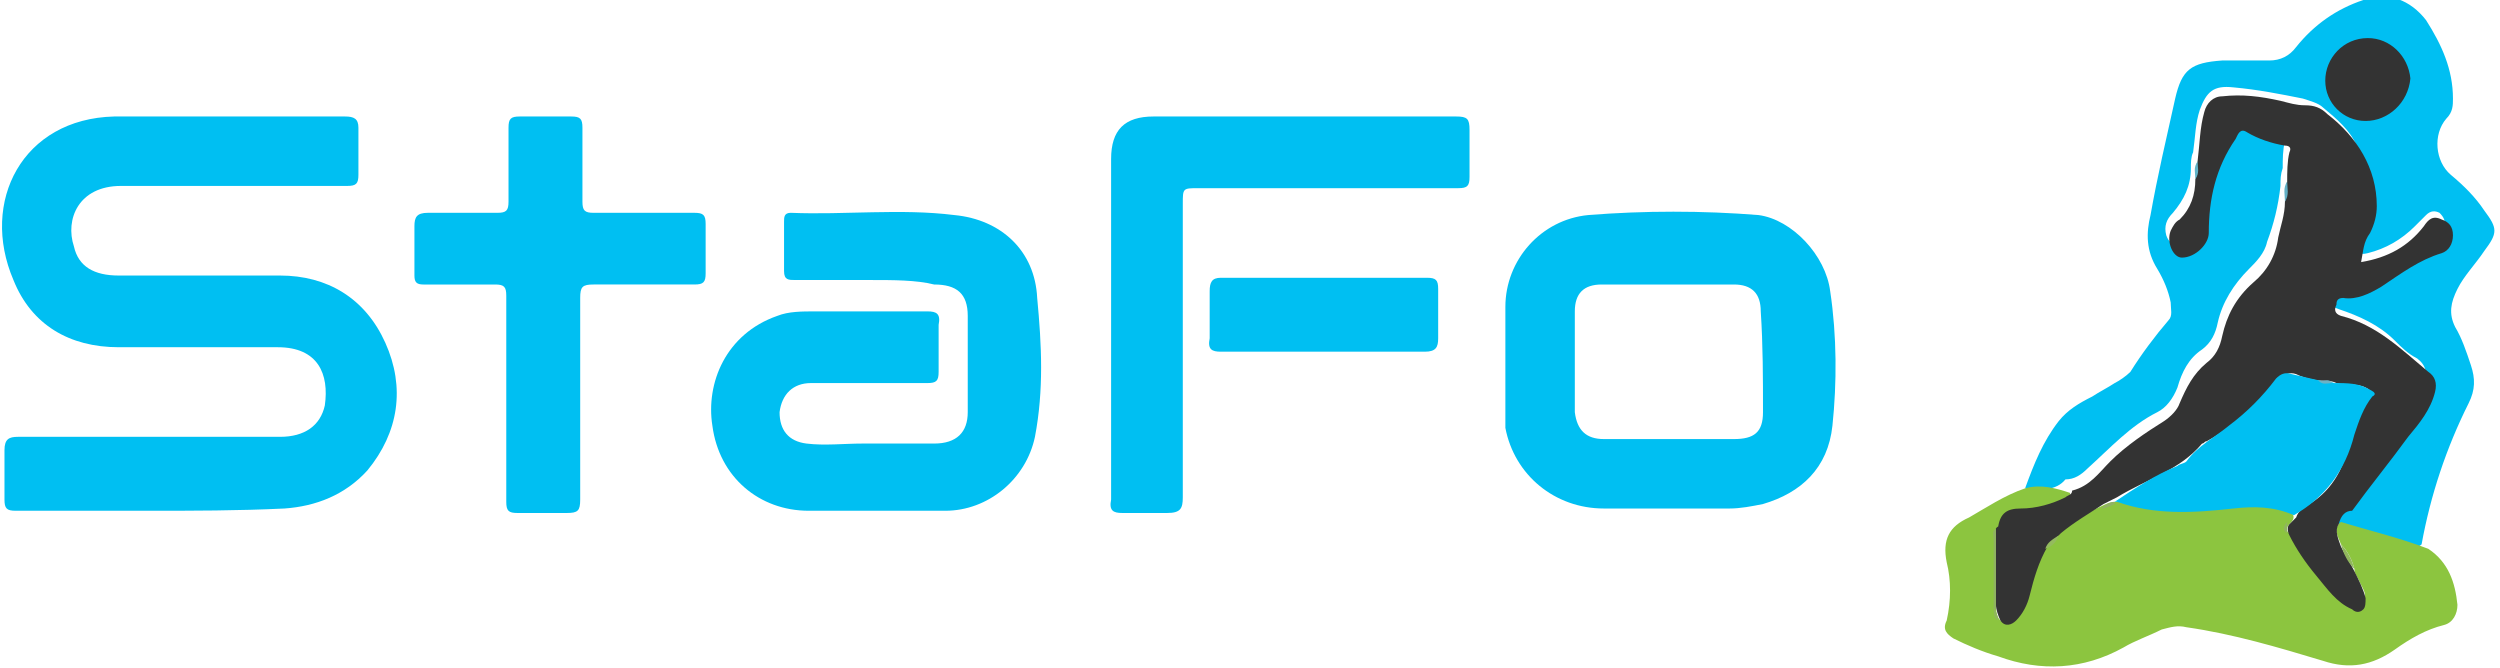 <?xml version="1.0" encoding="utf-8"?>
<!-- Generator: Adobe Illustrator 21.0.0, SVG Export Plug-In . SVG Version: 6.00 Build 0)  -->
<svg version="1.1" id="Layer_1" xmlns="http://www.w3.org/2000/svg" xmlns:xlink="http://www.w3.org/1999/xlink" x="0px" y="0px"
	 viewBox="0 0 111.6 29.8" style="enable-background:new 0 0 111.6 29.8;" xml:space="preserve">
<style type="text/css">
	.st0{fill:#00BFF2;}
	.st1{fill:#8CC53F;}
	.st2{fill:#333333;}
	.st3{fill:#63B0C5;}
	.st4{fill:#61B2C7;}
	.st5{fill:#90B361;}
	.st6{fill:#90B75C;}
	.st7{fill:#94BB5E;}
	.st8{fill:#91B264;}
	.st9{fill:#90B65E;}
	.st10{fill:#6CB2C5;}
</style>
<g>
	<path class="st0" d="M6.7,22.8c-2,0-4,0-6,0c-0.4,0-0.5-0.1-0.5-0.5c0-0.7,0-1.4,0-2.2c0-0.5,0.2-0.6,0.6-0.6c3.9,0,7.8,0,11.7,0
		c1.1,0,1.8-0.5,2-1.4c0.2-1.4-0.3-2.6-2.1-2.6c-2.4,0-4.8,0-7.1,0c-2.2,0-3.9-1-4.7-3C-0.9,9,1,5.3,5.1,5.2c3.4,0,6.9,0,10.3,0
		c0.4,0,0.6,0.1,0.6,0.5c0,0.7,0,1.4,0,2.1c0,0.4-0.1,0.5-0.5,0.5c-3.4,0-6.7,0-10.1,0c-1.9,0-2.5,1.5-2.1,2.7
		c0.2,0.9,0.9,1.3,2,1.3c2.4,0,4.8,0,7.2,0c2.1,0,3.8,1,4.7,3c0.9,2,0.6,4-0.8,5.7c-1,1.1-2.3,1.6-3.7,1.7
		C10.6,22.8,8.6,22.8,6.7,22.8z"/>
	<path class="st0" d="M90.4,21.8c0.4-1.1,0.8-2.1,1.5-3c0.4-0.5,0.9-0.8,1.5-1.1c0.3-0.2,0.7-0.4,1-0.6c0.2-0.1,0.5-0.3,0.7-0.5
		c0.5-0.8,1.1-1.6,1.7-2.3c0.2-0.2,0.1-0.5,0.1-0.8c-0.1-0.5-0.3-1-0.6-1.5c-0.5-0.8-0.5-1.6-0.3-2.4c0.3-1.7,0.7-3.4,1.1-5.2
		c0.3-1.3,0.7-1.6,2.1-1.7c0.7,0,1.4,0,2.1,0c0.5,0,0.9-0.2,1.2-0.6c0.8-1,1.8-1.7,3-2.1c1.1-0.4,2.1,0,2.8,0.9
		c0.7,1.1,1.2,2.2,1.2,3.5c0,0.3,0,0.6-0.3,0.9c-0.6,0.7-0.5,1.9,0.2,2.5c0.6,0.5,1.1,1,1.5,1.6c0.6,0.8,0.6,1,0,1.8
		c-0.4,0.6-0.9,1.1-1.2,1.7c-0.3,0.6-0.4,1.1-0.1,1.7c0.3,0.5,0.5,1.1,0.7,1.7c0.2,0.6,0.2,1.1-0.1,1.7c-1,2-1.7,4.1-2.1,6.3
		c-0.1,0.1-0.2,0.1-0.2,0.1c-1.1-0.4-2.3-0.7-3.4-1c-0.1,0-0.2-0.1-0.3-0.2c-0.1-0.4,0.2-0.7,0.4-1c0.9-1.2,1.9-2.4,2.8-3.6
		c0.3-0.4,0.6-0.9,0.8-1.4c0.2-0.5,0.1-0.9-0.3-1.2c-0.4-0.2-0.7-0.5-1-0.8c-0.7-0.7-1.6-1.1-2.5-1.4c-0.3-0.1-0.5-0.2-0.5-0.5
		c0-0.3,0.1-0.6,0.5-0.6c0.7,0,1.3-0.3,1.8-0.7c0.8-0.5,1.5-1.1,2.4-1.3c0.2-0.1,0.4-0.2,0.5-0.5c0.1-0.3,0-0.5-0.2-0.7
		c-0.2-0.1-0.4-0.1-0.6,0.1c-0.2,0.2-0.3,0.3-0.5,0.5c-0.6,0.6-1.3,1-2.1,1.2c-0.4,0.1-0.5,0-0.5-0.5c0.1-0.2,0.1-0.5,0.2-0.7
		c0.7-1.2,0.4-2.4-0.2-3.6c-0.3-0.7-0.9-1.2-1.5-1.7c-0.2-0.2-0.6-0.3-0.9-0.4c-1-0.2-2-0.4-3.1-0.5c-0.9-0.1-1.2,0.2-1.5,1
		c-0.2,0.6-0.2,1.2-0.3,1.9c-0.1,0.2-0.1,0.5-0.1,0.7c0,0.8-0.3,1.4-0.8,2c-0.3,0.3-0.4,0.6-0.3,1c0.1,0.3,0.3,0.5,0.7,0.3
		c0.5-0.2,0.7-0.4,0.7-1c0-0.7,0.1-1.5,0.2-2.2c0.2-0.8,0.7-1.5,1.1-2.2c0.1-0.2,0.4-0.2,0.6-0.1c0.5,0.2,1,0.4,1.6,0.5
		c0.3,0,0.4,0.2,0.4,0.5c-0.1,0.4-0.1,0.8-0.1,1.2c-0.1,0.3-0.1,0.5-0.1,0.8c-0.1,0.9-0.3,1.7-0.6,2.5c-0.1,0.5-0.5,0.9-0.8,1.2
		c-0.7,0.7-1.2,1.5-1.4,2.4c-0.1,0.5-0.3,0.9-0.7,1.2c-0.6,0.4-0.9,1-1.1,1.7c-0.2,0.5-0.5,0.9-0.9,1.1c-1.2,0.6-2.1,1.6-3.1,2.5
		c-0.3,0.3-0.6,0.5-1,0.5C91.8,21.9,91.1,21.9,90.4,21.8z"/>
	<path class="st0" d="M38.8,12.5c-1.1,0-2.2,0-3.3,0c-0.3,0-0.5,0-0.5-0.4c0-0.7,0-1.5,0-2.2c0-0.2,0-0.4,0.3-0.4
		c2.4,0.1,4.9-0.2,7.3,0.1c2.1,0.2,3.6,1.6,3.7,3.7c0.2,2.1,0.3,4.1-0.1,6.2c-0.4,1.9-2.1,3.3-4,3.3c-2,0-4,0-6.1,0
		c-2.2,0-4-1.5-4.3-3.8c-0.3-1.9,0.6-4.1,2.9-4.9c0.5-0.2,1.1-0.2,1.7-0.2c1.7,0,3.3,0,5,0c0.4,0,0.6,0.1,0.5,0.6c0,0.7,0,1.4,0,2.1
		c0,0.4-0.1,0.5-0.5,0.5c-1.7,0-3.5,0-5.2,0c-0.8,0-1.3,0.5-1.4,1.3c0,0.8,0.4,1.3,1.2,1.4c0.8,0.1,1.7,0,2.5,0c1.1,0,2.2,0,3.2,0
		c1,0,1.5-0.5,1.5-1.4c0-1.4,0-2.9,0-4.3c0-1-0.5-1.4-1.5-1.4C40.9,12.5,39.9,12.5,38.8,12.5C38.8,12.5,38.8,12.5,38.8,12.5z"/>
	<path class="st1" d="M90.4,21.8c0.7-0.2,1.4,0,2,0.2c0.1,0.3-0.1,0.4-0.3,0.5c-0.6,0.3-1.2,0.5-1.8,0.5c-0.6,0-1,0.2-1.1,0.8
		c-0.2,0.6,0,1.3-0.1,1.9c0,0.4,0,0.9,0,1.3c0,0.2,0,0.5,0.2,0.7c0.3,0.2,0.5,0.1,0.6-0.1c0.2-0.3,0.3-0.6,0.4-1
		c0.2-0.7,0.4-1.4,0.9-2.1c0.2-0.2,0.4-0.4,0.6-0.6c0.6-0.5,1.3-1,2-1.3c0.2-0.1,0.4-0.2,0.7-0.2c0.2,0,0.4,0.1,0.6,0.1
		c1.4,0.4,2.8,0.2,4.2,0.1c1-0.1,2-0.1,3,0.3c0.2,0.2,0,0.4-0.1,0.5c-0.1,0.1-0.2,0.3,0,0.4c0.6,1,1.3,2,2.2,2.7
		c0.3,0.2,0.6,0.7,1,0.4c0.4-0.3,0-0.7-0.1-1c-0.1-0.2-0.2-0.3-0.2-0.5c-0.1-0.4-0.3-0.8-0.6-1.1c-0.1-0.3-0.4-0.7,0-1
		c1.3,0.4,2.6,0.7,3.9,1.2c0.9,0.6,1.2,1.5,1.3,2.5c0,0.4-0.2,0.8-0.6,0.9c-0.8,0.2-1.5,0.6-2.2,1.1c-1,0.7-2,0.9-3.2,0.5
		c-2-0.6-4-1.2-6.1-1.5c-0.4-0.1-0.7,0-1.1,0.1c-0.6,0.3-1.2,0.5-1.7,0.8c-1.8,1-3.7,1.1-5.6,0.4c-0.7-0.2-1.4-0.5-2-0.8
		c-0.3-0.2-0.5-0.4-0.3-0.8c0.2-0.9,0.2-1.8,0-2.6c-0.2-1,0.1-1.6,1-2C88.6,22.7,89.5,22.1,90.4,21.8z"/>
	<path class="st0" d="M49.6,14.6c0-2.5,0-5,0-7.5c0-1.3,0.6-1.9,1.9-1.9c4.5,0,9,0,13.5,0c0.5,0,0.6,0.1,0.6,0.6c0,0.7,0,1.4,0,2.1
		c0,0.4-0.1,0.5-0.5,0.5c-3.9,0-7.7,0-11.6,0c-0.7,0-0.7,0-0.7,0.7c0,4.4,0,8.7,0,13.1c0,0.5-0.1,0.7-0.7,0.7c-0.7,0-1.3,0-2,0
		c-0.4,0-0.6-0.1-0.5-0.6C49.6,19.7,49.6,17.1,49.6,14.6z"/>
	<path class="st0" d="M22.6,17.8c0-1.5,0-3.1,0-4.6c0-0.4-0.1-0.5-0.5-0.5c-1.1,0-2.1,0-3.2,0c-0.3,0-0.4-0.1-0.4-0.4
		c0-0.7,0-1.4,0-2.2c0-0.4,0.1-0.6,0.6-0.6c1,0,2.1,0,3.1,0c0.4,0,0.5-0.1,0.5-0.5c0-1.1,0-2.2,0-3.3c0-0.4,0.1-0.5,0.5-0.5
		c0.8,0,1.5,0,2.3,0c0.4,0,0.5,0.1,0.5,0.5c0,1.1,0,2.2,0,3.3c0,0.4,0.1,0.5,0.5,0.5c1.5,0,3,0,4.5,0c0.4,0,0.5,0.1,0.5,0.5
		c0,0.7,0,1.5,0,2.2c0,0.4-0.1,0.5-0.5,0.5c-1.5,0-3,0-4.5,0c-0.5,0-0.6,0.1-0.6,0.6c0,3,0,6,0,9c0,0.5-0.1,0.6-0.6,0.6
		c-0.7,0-1.4,0-2.2,0c-0.4,0-0.5-0.1-0.5-0.5C22.6,20.8,22.6,19.3,22.6,17.8z"/>
	<path class="st0" d="M59.1,12.4c1.5,0,3.1,0,4.6,0c0.4,0,0.5,0.1,0.5,0.5c0,0.7,0,1.4,0,2.2c0,0.4-0.1,0.6-0.6,0.6
		c-2.1,0-4.2,0-6.3,0c-0.9,0-1.9,0-2.8,0c-0.4,0-0.6-0.1-0.5-0.6c0-0.7,0-1.4,0-2.1c0-0.4,0.1-0.6,0.5-0.6
		C56.1,12.4,57.6,12.4,59.1,12.4z"/>
	<path class="st2" d="M104.4,23.4c-0.2,0.3,0,0.7,0.1,1c0.2,0.4,0.4,0.7,0.6,1.1c0.2,0.4,0.4,0.8,0.5,1.2c0,0.2,0,0.4-0.1,0.5
		c-0.2,0.2-0.4,0.1-0.5,0c-0.7-0.3-1.1-0.9-1.6-1.5c-0.5-0.6-0.9-1.2-1.2-1.8c-0.1-0.2-0.1-0.4,0-0.5c0.1-0.1,0.2-0.2,0.3-0.3
		c0.1-0.3,0.3-0.4,0.6-0.6c0.8-0.5,1.3-1.2,1.6-2.1c0.4-0.9,0.5-1.8,1.1-2.7c0.1-0.2,0-0.3-0.2-0.4c-0.4-0.2-0.9-0.1-1.3-0.2
		c-0.2-0.1-0.4-0.1-0.5-0.1c-0.4,0-0.9-0.1-1.3-0.3c-0.3-0.1-0.5,0-0.7,0.2c-1,1.1-2,2.1-3.3,2.8c-0.1,0-0.1,0.1-0.2,0.1
		c-1,1.2-2.5,1.6-3.8,2.4c-0.2,0.1-0.4,0.2-0.6,0.3c-0.6,0.4-1.3,0.8-1.9,1.3c-0.2,0.2-0.4,0.4-0.6,0.6c-0.4,0.7-0.6,1.4-0.8,2.2
		c-0.1,0.4-0.3,0.8-0.6,1.1c-0.2,0.2-0.5,0.3-0.7,0c-0.1-0.2-0.2-0.5-0.2-0.7c0-1,0-2,0-3c0-0.2-0.1-0.4,0.1-0.5
		c0.1-0.6,0.4-0.8,1-0.8c0.7,0,1.4-0.2,2-0.5c0.1-0.1,0.3-0.1,0.3-0.3c0.8-0.2,1.2-0.8,1.7-1.3c0.7-0.7,1.6-1.3,2.4-1.8
		c0.3-0.2,0.6-0.5,0.7-0.8c0.3-0.7,0.6-1.3,1.2-1.8c0.4-0.3,0.6-0.7,0.7-1.2c0.2-0.9,0.6-1.7,1.4-2.4c0.6-0.5,1-1.2,1.1-2
		c0.1-0.5,0.3-1,0.3-1.6c0.1-0.3,0-0.6,0.1-0.9c0-0.4,0-0.9,0.1-1.3c0.1-0.2,0-0.3-0.2-0.3c-0.6-0.1-1.2-0.3-1.7-0.6
		c-0.3-0.2-0.4,0.1-0.5,0.3c-0.9,1.3-1.2,2.7-1.2,4.2c0,0.5-0.6,1.1-1.2,1.1c-0.4,0-0.7-0.7-0.5-1.2c0.1-0.2,0.2-0.4,0.4-0.5
		C97.8,9.3,98,8.7,98,8c0.1-0.2,0-0.5,0.1-0.8c0.1-0.8,0.1-1.5,0.3-2.2c0.1-0.4,0.4-0.7,0.8-0.7c0.9-0.1,1.7,0,2.6,0.2
		c0.4,0.1,0.7,0.2,1.1,0.2c0.4,0,0.7,0.1,1,0.4c1.3,1,2.2,2.4,2.2,4.1c0,0.4-0.1,0.8-0.3,1.2c-0.3,0.4-0.3,0.8-0.4,1.3
		c1.2-0.2,2.1-0.7,2.8-1.6c0.2-0.3,0.4-0.5,0.8-0.3c0.3,0.1,0.5,0.3,0.5,0.7c0,0.4-0.2,0.7-0.5,0.8c-1,0.3-1.8,0.9-2.7,1.5
		c-0.5,0.3-1.1,0.6-1.7,0.5c-0.3,0-0.3,0.2-0.3,0.3c-0.1,0.2-0.1,0.4,0.2,0.5c1.6,0.4,2.7,1.5,3.9,2.5c0.3,0.2,0.4,0.5,0.3,0.9
		c-0.2,0.8-0.7,1.4-1.2,2c-0.8,1.1-1.7,2.2-2.5,3.3C104.7,22.8,104.5,23,104.4,23.4z"/>
	<path class="st2" d="M105.6,5.4c-1,0-1.8-0.8-1.8-1.8c0-1,0.8-1.9,1.9-1.9c1,0,1.8,0.8,1.9,1.8C107.5,4.6,106.6,5.4,105.6,5.4z"/>
	<path class="st3" d="M102.1,8.1c0,0.3,0.1,0.6-0.1,0.9C102,8.7,101.9,8.4,102.1,8.1z"/>
	<path class="st4" d="M98.1,7.2c0,0.3,0.1,0.5-0.1,0.8C98,7.7,97.9,7.5,98.1,7.2z"/>
	<g>
		<path class="st0" d="M81.7,13c-0.2-1.6-1.7-3.2-3.2-3.4c-2.5-0.2-5.1-0.2-7.6,0c-2.1,0.2-3.7,2-3.7,4.1c0,1.6,0,3.3,0,4.9
			c0,0.2,0,0.4,0,0.5c0.4,2.1,2.2,3.6,4.4,3.6c1,0,1.9,0,2.9,0c0.9,0,1.8,0,2.7,0c0.5,0,1-0.1,1.5-0.2c1.7-0.5,2.9-1.6,3.1-3.5
			C82,17.1,82,15,81.7,13z M78.7,18.4c0,0.9-0.4,1.2-1.3,1.2c-1,0-1.9,0-2.9,0c0,0,0,0,0,0c-1,0-1.9,0-2.9,0c-0.8,0-1.2-0.4-1.3-1.2
			c0-1.5,0-3,0-4.5c0-0.8,0.4-1.2,1.2-1.2c2,0,4,0,5.9,0c0.8,0,1.2,0.4,1.2,1.2C78.7,15.4,78.7,16.9,78.7,18.4z"/>
	</g>
	<path class="st0" d="M94.4,22.4c0.9-0.6,1.8-1.2,2.8-1.6c0.1-0.1,0.3-0.1,0.4-0.2c0.5-0.7,1.3-1.1,1.9-1.6c0.8-0.6,1.5-1.3,2.1-2.1
		c0.2-0.2,0.4-0.3,0.7-0.2c0.4,0.1,0.9,0.2,1.3,0.3c0.2,0.1,0.4,0,0.6,0.1c0.6,0,1.1,0,1.6,0.3c0.2,0.1,0.3,0.2,0.1,0.3
		c-0.4,0.5-0.6,1.1-0.8,1.7c-0.4,1.6-1.3,2.8-2.7,3.6c-0.9-0.4-1.8-0.4-2.7-0.3c-1.8,0.2-3.5,0.3-5.2-0.3
		C94.3,22.4,94.3,22.4,94.4,22.4z"/>
	<path class="st5" d="M89.1,23.6c0,1.2,0,2.4,0,3.6c0,0-0.1,0-0.1,0c0-1,0-2,0-3.1C89,23.9,88.9,23.7,89.1,23.6z"/>
	<path class="st6" d="M105.1,25.4c-0.3-0.3-0.5-0.7-0.6-1.1C104.8,24.6,105,25,105.1,25.4z"/>
	<path class="st7" d="M91.3,24.5c0.1-0.3,0.3-0.4,0.6-0.6C91.8,24.2,91.6,24.4,91.3,24.5z"/>
	<path class="st8" d="M94.4,22.4c0,0,0,0.1,0,0.1c-0.2,0.1-0.4,0.2-0.6,0.2C94,22.5,94.2,22.4,94.4,22.4z"/>
	<path class="st6" d="M89,27.1C89,27.1,89.1,27.1,89,27.1c0.1,0.2,0.2,0.4,0.2,0.6C89,27.6,89,27.4,89,27.1z"/>
	<path class="st9" d="M102.1,23.3c0,0.2,0,0.4,0,0.5C101.9,23.7,101.9,23.5,102.1,23.3z"/>
	<path class="st10" d="M104.1,17.1c-0.2,0-0.4,0.1-0.6-0.1C103.8,17,104,16.9,104.1,17.1z"/>
</g>
</svg>
